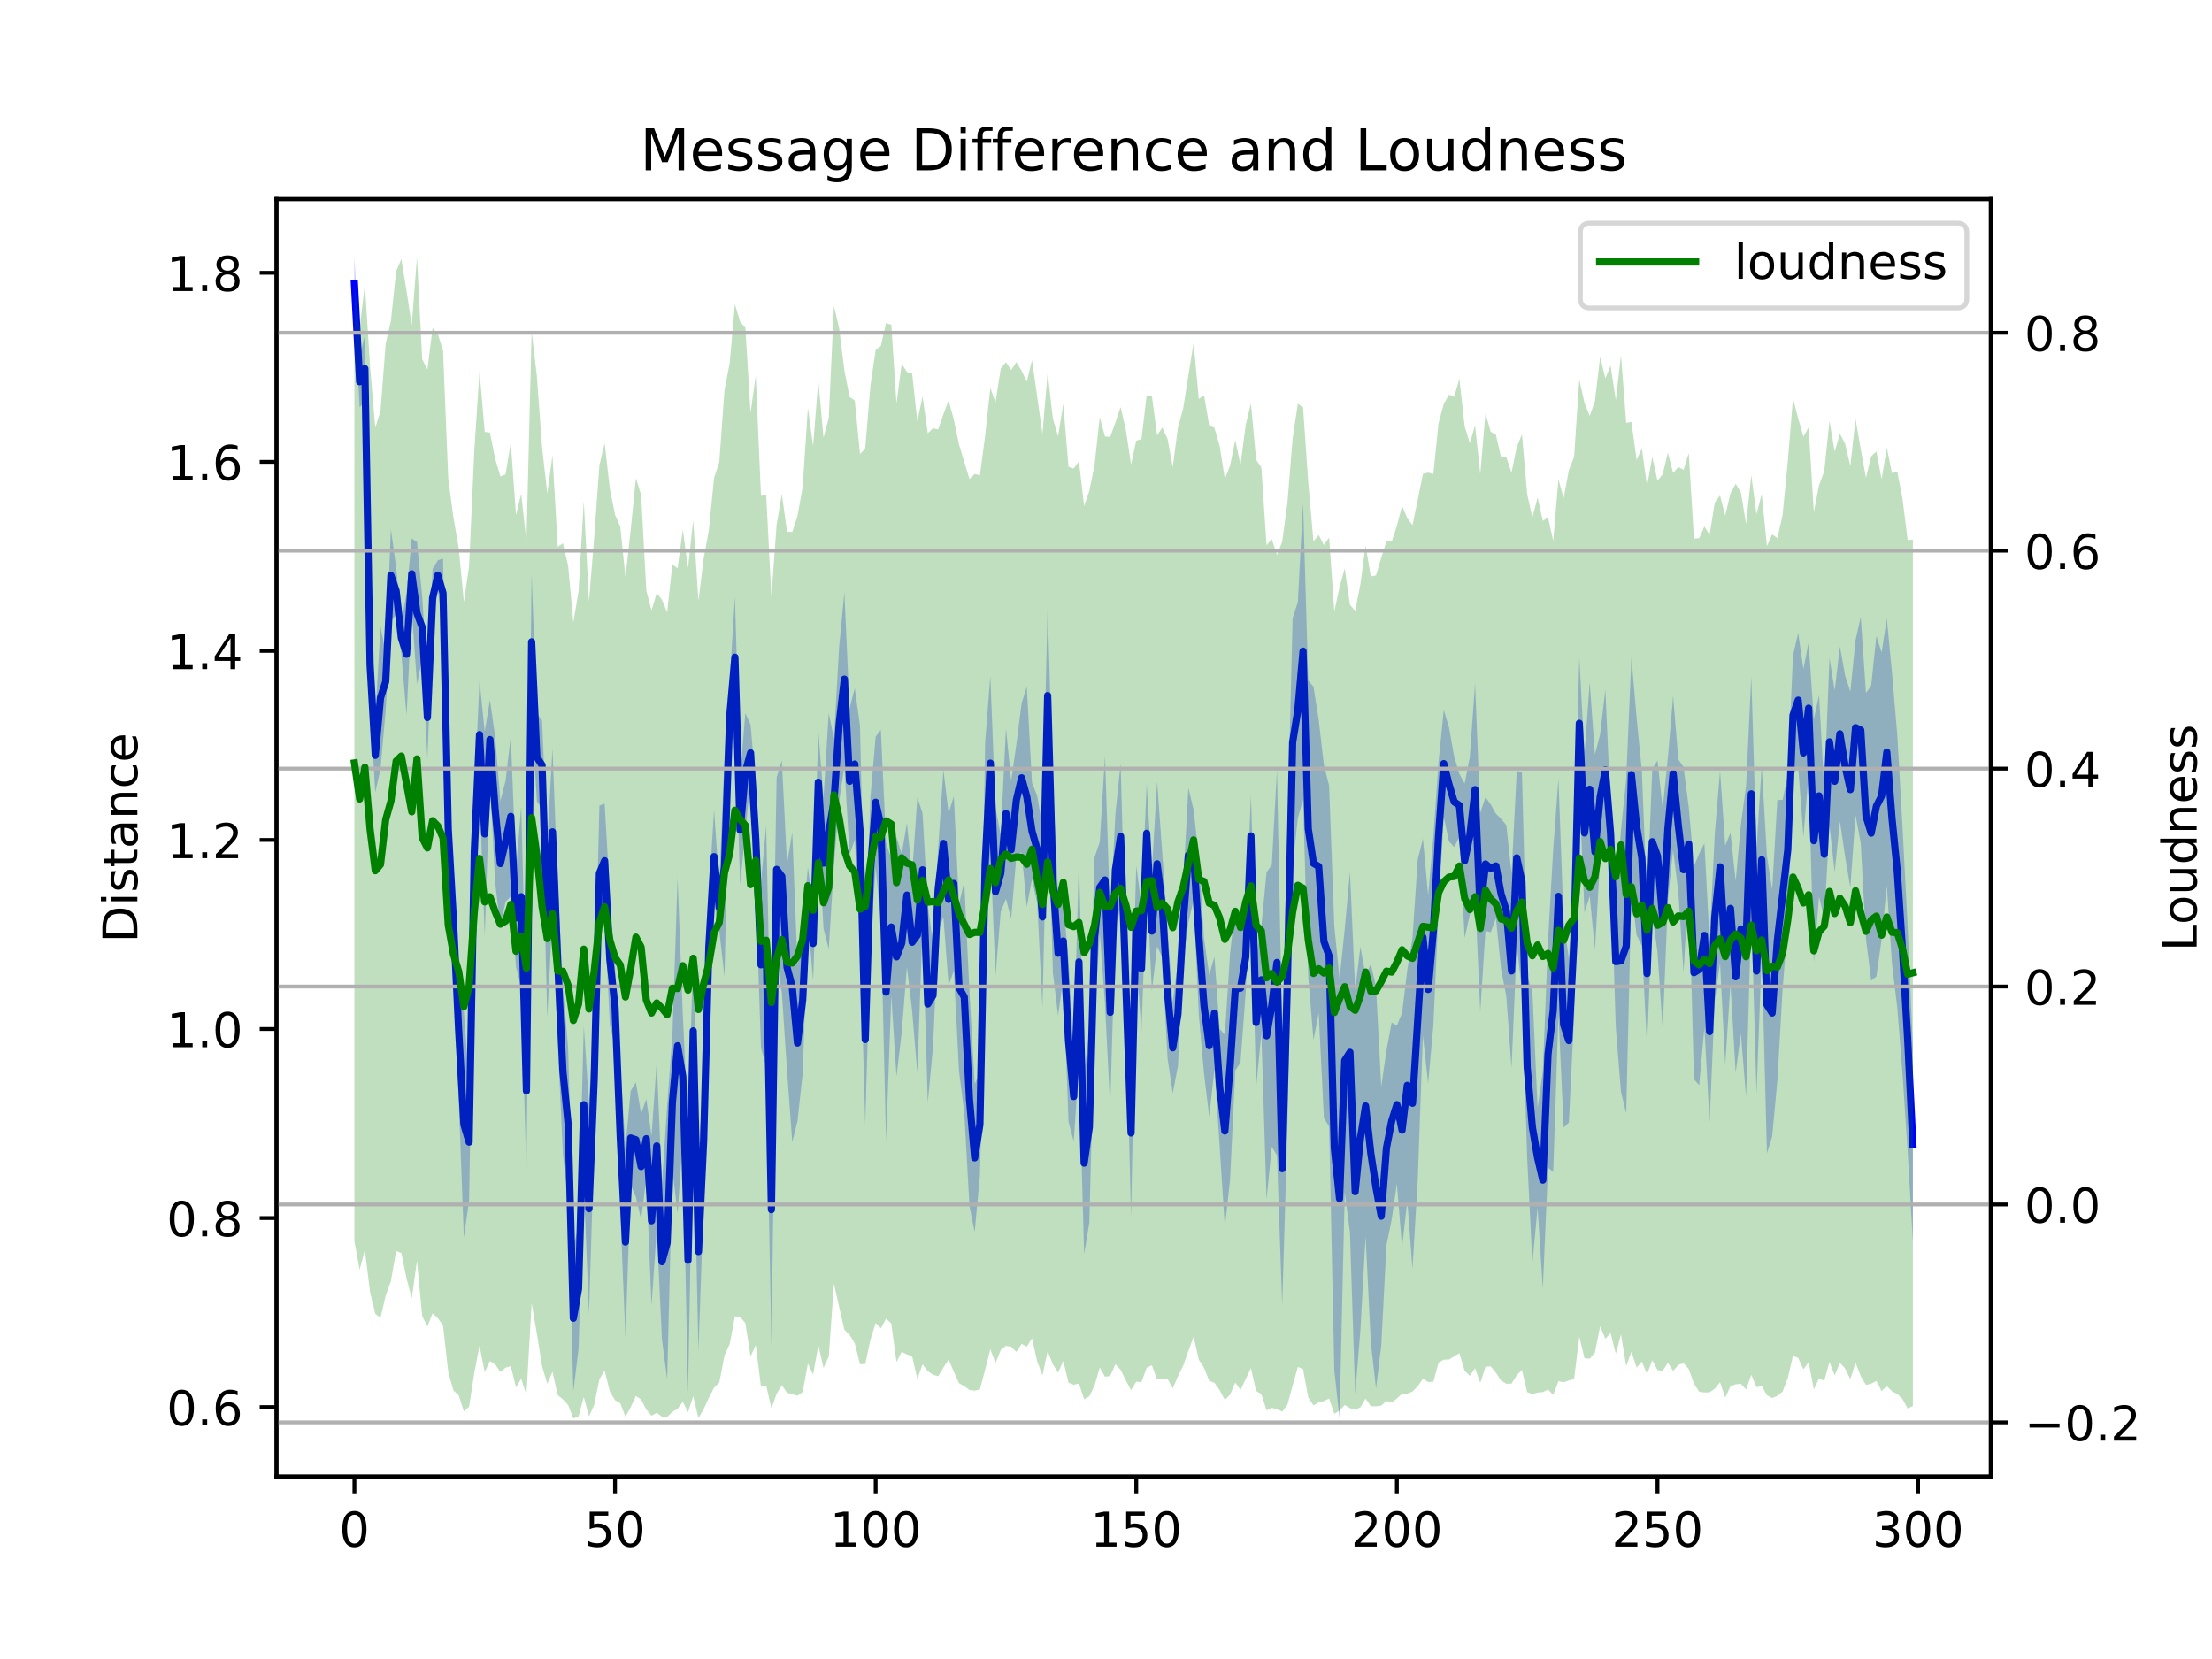 <?xml version="1.0" encoding="utf-8" standalone="no"?>
<!DOCTYPE svg PUBLIC "-//W3C//DTD SVG 1.1//EN"
  "http://www.w3.org/Graphics/SVG/1.1/DTD/svg11.dtd">
<!-- Created with matplotlib (https://matplotlib.org/) -->
<svg height="345.6pt" version="1.1" viewBox="0 0 460.8 345.6" width="460.8pt" xmlns="http://www.w3.org/2000/svg" xmlns:xlink="http://www.w3.org/1999/xlink">
 <defs>
  <style type="text/css">
*{stroke-linecap:butt;stroke-linejoin:round;}
  </style>
 </defs>
 <g id="figure_1">
  <g id="patch_1">
   <path d="M 0 345.6 
L 460.8 345.6 
L 460.8 0 
L 0 0 
z
" style="fill:#ffffff;"/>
  </g>
  <g id="axes_1">
   <g id="patch_2">
    <path d="M 57.6 307.584 
L 414.72 307.584 
L 414.72 41.472 
L 57.6 41.472 
z
" style="fill:#ffffff;"/>
   </g>
   <g id="PolyCollection_1">
    <path clip-path="url(#pba443bd5d8)" d="M 73.833 53.568 
L 73.833 64.56 
L 74.919 84.817 
L 76.004 83.705 
L 77.09 147.142 
L 78.176 165.059 
L 79.262 160.239 
L 80.348 147.909 
L 81.433 129.471 
L 82.519 127.993 
L 83.605 136.294 
L 84.691 149.007 
L 85.777 126.905 
L 86.862 142.565 
L 87.948 137.112 
L 89.034 158.049 
L 90.12 130.647 
L 91.206 122.947 
L 92.291 130.768 
L 93.377 174.276 
L 94.463 201.996 
L 95.549 228.996 
L 96.635 257.841 
L 97.72 250.047 
L 98.806 188.695 
L 99.892 164.398 
L 100.978 195 
L 102.064 162.323 
L 103.149 183.885 
L 104.235 192.937 
L 105.321 187.838 
L 106.407 186.764 
L 107.493 201.441 
L 108.578 205.59 
L 109.664 244.518 
L 110.75 147.775 
L 111.836 166.862 
L 112.922 168.648 
L 114.007 211.947 
L 115.093 190.607 
L 116.179 216.878 
L 117.265 240.489 
L 118.351 250.087 
L 119.436 289.835 
L 120.522 281.054 
L 121.608 246.593 
L 122.694 273.729 
L 123.78 238.11 
L 124.865 196.025 
L 125.951 191.207 
L 127.037 213.543 
L 128.123 218.116 
L 129.209 252.253 
L 130.294 278.636 
L 131.38 246.875 
L 132.466 249.376 
L 133.552 254.026 
L 134.638 245.477 
L 135.723 271.997 
L 136.809 256.228 
L 137.895 278.974 
L 138.981 287.338 
L 140.067 243.708 
L 141.152 252.752 
L 142.238 237.278 
L 143.324 290.519 
L 144.41 230.774 
L 145.496 281.439 
L 146.581 250.35 
L 147.667 208.215 
L 148.753 188.158 
L 149.839 193.891 
L 150.925 203.457 
L 152.01 156.76 
L 153.096 149.569 
L 154.182 184.275 
L 155.268 173.175 
L 156.354 162.68 
L 157.439 186.286 
L 158.525 218.295 
L 159.611 222.174 
L 160.697 280.322 
L 161.783 200.267 
L 162.868 206.736 
L 163.954 223.046 
L 165.04 237.92 
L 166.126 233.572 
L 167.212 223.708 
L 168.297 191.476 
L 169.383 204.309 
L 170.469 173.679 
L 171.555 193.48 
L 172.641 197.702 
L 173.726 180.193 
L 174.812 166.971 
L 175.898 159.527 
L 176.984 178.001 
L 178.07 174.945 
L 179.155 194.822 
L 180.241 234.223 
L 181.327 196.781 
L 182.413 180.772 
L 183.499 191.884 
L 184.584 237.787 
L 185.67 207.414 
L 186.756 224.251 
L 187.842 215.11 
L 188.928 201.446 
L 190.013 210.552 
L 191.099 223.533 
L 192.185 192.976 
L 193.271 229.681 
L 194.357 218.198 
L 195.442 193.923 
L 196.528 191.046 
L 197.614 205.298 
L 198.7 202.228 
L 199.786 223.21 
L 200.871 231.694 
L 201.957 251.293 
L 203.043 256.624 
L 204.129 244.944 
L 205.215 205.693 
L 206.3 177.112 
L 207.386 203.233 
L 208.472 189.959 
L 209.558 187.238 
L 210.644 191.397 
L 211.729 178.291 
L 212.815 177.533 
L 213.901 188.934 
L 214.987 183.189 
L 216.073 188.119 
L 217.158 209.809 
L 218.244 163.354 
L 219.33 202.605 
L 220.416 211.515 
L 221.502 203.897 
L 222.587 233.625 
L 223.673 237.776 
L 224.759 221.995 
L 225.845 261.205 
L 226.931 254.709 
L 228.016 211.713 
L 229.102 194.363 
L 230.188 209.217 
L 231.274 230.629 
L 232.36 192.845 
L 233.445 189.431 
L 234.531 209.868 
L 235.617 253.492 
L 236.703 199.341 
L 237.789 214.986 
L 238.875 183.872 
L 239.96 206.41 
L 241.046 197.127 
L 242.132 199.472 
L 243.218 220.425 
L 244.304 227.772 
L 245.389 222.078 
L 246.475 200.328 
L 247.561 192.146 
L 248.647 187.511 
L 249.733 211.367 
L 250.818 223.656 
L 251.904 232.622 
L 252.99 222.769 
L 254.076 238.689 
L 255.162 255.666 
L 256.247 245.76 
L 257.333 222.988 
L 258.419 221.382 
L 259.505 206.644 
L 260.591 182.605 
L 261.676 226.634 
L 262.762 215.234 
L 263.848 249.853 
L 264.934 238.881 
L 266.02 240.689 
L 267.105 271.892 
L 268.191 235.328 
L 269.277 180.542 
L 270.363 170.44 
L 271.449 166.567 
L 272.534 203.498 
L 273.62 216.636 
L 274.706 211.065 
L 275.792 232.826 
L 276.878 234.688 
L 277.963 285.476 
L 279.049 295.488 
L 280.135 248.315 
L 281.221 256.79 
L 282.307 290.403 
L 283.392 277.167 
L 284.478 257.607 
L 285.564 279.62 
L 286.65 289.247 
L 287.736 280.366 
L 288.821 259.444 
L 289.907 254.099 
L 290.993 246.568 
L 292.079 259.842 
L 293.165 250.107 
L 294.25 264.341 
L 295.336 245.83 
L 296.422 215.781 
L 297.508 225.714 
L 298.594 213.679 
L 299.679 189.507 
L 300.765 170.255 
L 301.851 175.292 
L 302.937 176.458 
L 304.023 174.354 
L 305.108 195.4 
L 306.194 190.521 
L 307.28 186.62 
L 308.366 210.778 
L 309.452 193.908 
L 310.537 194.201 
L 311.623 191.288 
L 312.709 201.909 
L 313.795 207.572 
L 314.881 222.527 
L 315.966 196.807 
L 317.052 206.467 
L 318.138 241.237 
L 319.224 263.107 
L 320.31 251.598 
L 321.395 268.47 
L 322.481 243.254 
L 323.567 244.122 
L 324.653 211.256 
L 325.739 234.889 
L 326.824 233.844 
L 327.91 211.855 
L 328.996 164.407 
L 330.082 190.087 
L 331.168 186.663 
L 332.253 197.775 
L 333.339 179.113 
L 334.425 177.063 
L 335.511 179.456 
L 336.597 214.028 
L 337.682 227.467 
L 338.768 231.879 
L 339.854 185.797 
L 340.94 194.837 
L 342.026 196.994 
L 343.111 218 
L 344.197 190.504 
L 345.283 198.273 
L 346.369 214.479 
L 347.455 187.499 
L 348.54 177.123 
L 349.626 185.811 
L 350.712 202.573 
L 351.798 183.479 
L 352.884 224.822 
L 353.969 226.05 
L 355.055 214.058 
L 356.141 233.862 
L 357.227 208.397 
L 358.313 200.577 
L 359.398 221.782 
L 360.484 204.977 
L 361.57 223.463 
L 362.656 215.298 
L 363.742 228.569 
L 364.827 189.855 
L 365.913 227.847 
L 366.999 198.6 
L 368.085 240.277 
L 369.171 236.757 
L 370.256 225.177 
L 371.342 206.214 
L 372.428 192.504 
L 373.514 161.428 
L 374.6 159.832 
L 375.685 174.29 
L 376.771 161.228 
L 377.857 200.424 
L 378.943 186.798 
L 380.029 191.373 
L 381.114 172.013 
L 382.2 181.659 
L 383.286 171.103 
L 384.372 178.419 
L 385.458 184.885 
L 386.543 169.806 
L 387.629 175.686 
L 388.715 195.576 
L 389.801 204.285 
L 390.887 203.427 
L 391.972 195.705 
L 393.058 184.488 
L 394.144 200.849 
L 395.23 209.876 
L 396.316 223.588 
L 397.401 239.916 
L 398.487 258.733 
L 398.487 218.231 
L 398.487 218.231 
L 397.401 193.107 
L 396.316 172.007 
L 395.23 152.995 
L 394.144 140.173 
L 393.058 128.858 
L 391.972 135.927 
L 390.887 132.448 
L 389.801 142.827 
L 388.715 144.367 
L 387.629 128.517 
L 386.543 133.35 
L 385.458 144.098 
L 384.372 140.722 
L 383.286 134.646 
L 382.2 143.851 
L 381.114 137.079 
L 380.029 164.548 
L 378.943 144.811 
L 377.857 149.823 
L 376.771 133.814 
L 375.685 139.393 
L 374.6 131.88 
L 373.514 136.535 
L 372.428 161.539 
L 371.342 166.62 
L 370.256 166.653 
L 369.171 185.293 
L 368.085 178.334 
L 366.999 159.597 
L 365.913 176.713 
L 364.827 140.892 
L 363.742 163.727 
L 362.656 171.755 
L 361.57 183.495 
L 360.484 173.494 
L 359.398 176.136 
L 358.313 160.59 
L 357.227 173.592 
L 356.141 195.925 
L 355.055 175.675 
L 353.969 177.839 
L 352.884 180.423 
L 351.798 168.163 
L 350.712 159.79 
L 349.626 158.207 
L 348.54 144.994 
L 347.455 157.747 
L 346.369 168.371 
L 345.283 158.432 
L 344.197 160.184 
L 343.111 187.619 
L 342.026 160.495 
L 340.94 149.617 
L 339.854 136.946 
L 338.768 162.317 
L 337.682 172.861 
L 336.597 186.626 
L 335.511 167.826 
L 334.425 143.664 
L 333.339 152.961 
L 332.253 157.178 
L 331.168 142.181 
L 330.082 156.948 
L 328.996 136.946 
L 327.91 179.066 
L 326.824 199.689 
L 325.739 192.033 
L 324.653 162.216 
L 323.567 176.836 
L 322.481 196.005 
L 321.395 223.207 
L 320.31 230.784 
L 319.224 206.562 
L 318.138 203.419 
L 317.052 160.875 
L 315.966 160.612 
L 314.881 181.992 
L 313.795 171.881 
L 312.709 170.552 
L 311.623 169.5 
L 310.537 167.578 
L 309.452 166.057 
L 308.366 169.348 
L 307.28 142.374 
L 306.194 157.656 
L 305.108 163.235 
L 304.023 161.219 
L 302.937 157.612 
L 301.851 151.502 
L 300.765 147.9 
L 299.679 158.684 
L 298.594 174.271 
L 297.508 186.53 
L 296.422 174.689 
L 295.336 179.074 
L 294.25 195.31 
L 293.165 202.075 
L 292.079 211.018 
L 290.993 213.655 
L 289.907 213.013 
L 288.821 218.873 
L 287.736 226.348 
L 286.65 205.569 
L 285.564 200.818 
L 284.478 203.185 
L 283.392 197.247 
L 282.307 206.101 
L 281.221 181.64 
L 280.135 193.495 
L 279.049 203.923 
L 277.963 192.92 
L 276.878 163.656 
L 275.792 159.324 
L 274.706 149.921 
L 273.62 143.04 
L 272.534 141.745 
L 271.449 104.716 
L 270.363 125.435 
L 269.277 128.783 
L 268.191 173.249 
L 267.105 215.028 
L 266.02 160.306 
L 264.934 180.193 
L 263.848 181.698 
L 262.762 192.987 
L 261.676 199.395 
L 260.591 165.686 
L 259.505 192.183 
L 258.419 190.336 
L 257.333 189.039 
L 256.247 198.561 
L 255.162 215.563 
L 254.076 214.3 
L 252.99 199.32 
L 251.904 203.048 
L 250.818 195.445 
L 249.733 178.525 
L 248.647 168.684 
L 247.561 164.127 
L 246.475 184.023 
L 245.389 200.397 
L 244.304 208.772 
L 243.218 193.305 
L 242.132 177.863 
L 241.046 162.777 
L 239.96 181.507 
L 238.875 163.316 
L 237.789 188.576 
L 236.703 180.353 
L 235.617 218.542 
L 234.531 198.815 
L 233.445 159.03 
L 232.36 169.548 
L 231.274 191.15 
L 230.188 157.428 
L 229.102 175.39 
L 228.016 178.605 
L 226.931 214.859 
L 225.845 223.384 
L 224.759 178.778 
L 223.673 219.085 
L 222.587 200.002 
L 221.502 188.158 
L 220.416 185.632 
L 219.33 163.649 
L 218.244 126.437 
L 217.158 172.201 
L 216.073 165.81 
L 214.987 163.079 
L 213.901 143.031 
L 212.815 146.541 
L 211.729 155.03 
L 210.644 162.649 
L 209.558 151.68 
L 208.472 173.923 
L 207.386 168.281 
L 206.3 140.835 
L 205.215 154.717 
L 204.129 223.558 
L 203.043 225.787 
L 201.957 206.716 
L 200.871 183.716 
L 199.786 188.321 
L 198.7 165.856 
L 197.614 169.424 
L 196.528 160.344 
L 195.442 176.55 
L 194.357 196.551 
L 193.271 188.607 
L 192.185 169.432 
L 191.099 166.073 
L 190.013 182.02 
L 188.928 171.481 
L 187.842 177.851 
L 186.756 174.407 
L 185.67 178.827 
L 184.584 175.55 
L 183.499 152.043 
L 182.413 153.479 
L 181.327 166.024 
L 180.241 198.892 
L 179.155 151.186 
L 178.07 143.376 
L 176.984 147.524 
L 175.898 123.425 
L 174.812 134.71 
L 173.726 153.837 
L 172.641 148.549 
L 171.555 166.144 
L 170.469 152.197 
L 169.383 188.771 
L 168.297 180.661 
L 167.212 192.925 
L 166.126 200.995 
L 165.04 173.363 
L 163.954 179.972 
L 162.868 158.412 
L 161.783 161.96 
L 160.697 223.658 
L 159.611 171.966 
L 158.525 183.681 
L 157.439 163.261 
L 156.354 150.969 
L 155.268 148.557 
L 154.182 161.576 
L 153.096 124.256 
L 152.01 141.856 
L 150.925 157.6 
L 149.839 184.269 
L 148.753 168.744 
L 147.667 186.124 
L 146.581 224.767 
L 145.496 240.007 
L 144.41 198.72 
L 143.324 234.534 
L 142.238 211.28 
L 141.152 182.949 
L 140.067 215.656 
L 138.981 230.396 
L 137.895 246.689 
L 136.809 221.204 
L 135.723 236.627 
L 134.638 228.948 
L 133.552 232.017 
L 132.466 225.488 
L 131.38 227.258 
L 130.294 238.832 
L 129.209 221.71 
L 128.123 201.413 
L 127.037 186.205 
L 125.951 167.416 
L 124.865 167.818 
L 123.78 211.412 
L 122.694 229.863 
L 121.608 213.671 
L 120.522 255.88 
L 119.436 259.406 
L 118.351 218.175 
L 117.265 205.943 
L 116.179 184.172 
L 115.093 155.963 
L 114.007 175.36 
L 112.922 150.139 
L 111.836 148.573 
L 110.75 119.635 
L 109.664 210.008 
L 108.578 168.025 
L 107.493 181.006 
L 106.407 153.369 
L 105.321 162.675 
L 104.235 166.849 
L 103.149 153.444 
L 102.064 145.816 
L 100.978 152.428 
L 99.892 141.675 
L 98.806 166.062 
L 97.72 225.792 
L 96.635 210.666 
L 95.549 200.423 
L 94.463 181.728 
L 93.377 171.11 
L 92.291 116.324 
L 91.206 116.722 
L 90.12 118.496 
L 89.034 140.882 
L 87.948 124.239 
L 86.862 112.891 
L 85.777 112.186 
L 84.691 123.556 
L 83.605 129.483 
L 82.519 118.193 
L 81.433 110.264 
L 80.348 136.111 
L 79.262 130.49 
L 78.176 149.659 
L 77.09 129.666 
L 76.004 69.875 
L 74.919 74.212 
L 73.833 53.568 
z
" style="fill:#0000ff;fill-opacity:0.25;"/>
   </g>
   <g id="matplotlib.axis_1">
    <g id="xtick_1">
     <g id="line2d_1">
      <defs>
       <path d="M 0 0 
L 0 3.5 
" id="mc0116c5ac5" style="stroke:#000000;stroke-width:0.8;"/>
      </defs>
      <g>
       <use style="stroke:#000000;stroke-width:0.8;" x="73.833" xlink:href="#mc0116c5ac5" y="307.584"/>
      </g>
     </g>
     <g id="text_1">
      <!-- 0 -->
      <defs>
       <path d="M 31.781 66.406 
Q 24.172 66.406 20.328 58.906 
Q 16.5 51.422 16.5 36.375 
Q 16.5 21.391 20.328 13.891 
Q 24.172 6.391 31.781 6.391 
Q 39.453 6.391 43.281 13.891 
Q 47.125 21.391 47.125 36.375 
Q 47.125 51.422 43.281 58.906 
Q 39.453 66.406 31.781 66.406 
z
M 31.781 74.219 
Q 44.047 74.219 50.516 64.516 
Q 56.984 54.828 56.984 36.375 
Q 56.984 17.969 50.516 8.266 
Q 44.047 -1.422 31.781 -1.422 
Q 19.531 -1.422 13.062 8.266 
Q 6.594 17.969 6.594 36.375 
Q 6.594 54.828 13.062 64.516 
Q 19.531 74.219 31.781 74.219 
z
" id="DejaVuSans-48"/>
      </defs>
      <g transform="translate(70.651 322.182)scale(0.1 -0.1)">
       <use xlink:href="#DejaVuSans-48"/>
      </g>
     </g>
    </g>
    <g id="xtick_2">
     <g id="line2d_2">
      <g>
       <use style="stroke:#000000;stroke-width:0.8;" x="128.123" xlink:href="#mc0116c5ac5" y="307.584"/>
      </g>
     </g>
     <g id="text_2">
      <!-- 50 -->
      <defs>
       <path d="M 10.797 72.906 
L 49.516 72.906 
L 49.516 64.594 
L 19.828 64.594 
L 19.828 46.734 
Q 21.969 47.469 24.109 47.828 
Q 26.266 48.188 28.422 48.188 
Q 40.625 48.188 47.75 41.5 
Q 54.891 34.812 54.891 23.391 
Q 54.891 11.625 47.562 5.094 
Q 40.234 -1.422 26.906 -1.422 
Q 22.312 -1.422 17.547 -0.641 
Q 12.797 0.141 7.719 1.703 
L 7.719 11.625 
Q 12.109 9.234 16.797 8.062 
Q 21.484 6.891 26.703 6.891 
Q 35.156 6.891 40.078 11.328 
Q 45.016 15.766 45.016 23.391 
Q 45.016 31 40.078 35.438 
Q 35.156 39.891 26.703 39.891 
Q 22.75 39.891 18.812 39.016 
Q 14.891 38.141 10.797 36.281 
z
" id="DejaVuSans-53"/>
      </defs>
      <g transform="translate(121.76 322.182)scale(0.1 -0.1)">
       <use xlink:href="#DejaVuSans-53"/>
       <use x="63.623" xlink:href="#DejaVuSans-48"/>
      </g>
     </g>
    </g>
    <g id="xtick_3">
     <g id="line2d_3">
      <g>
       <use style="stroke:#000000;stroke-width:0.8;" x="182.413" xlink:href="#mc0116c5ac5" y="307.584"/>
      </g>
     </g>
     <g id="text_3">
      <!-- 100 -->
      <defs>
       <path d="M 12.406 8.297 
L 28.516 8.297 
L 28.516 63.922 
L 10.984 60.406 
L 10.984 69.391 
L 28.422 72.906 
L 38.281 72.906 
L 38.281 8.297 
L 54.391 8.297 
L 54.391 0 
L 12.406 0 
z
" id="DejaVuSans-49"/>
      </defs>
      <g transform="translate(172.869 322.182)scale(0.1 -0.1)">
       <use xlink:href="#DejaVuSans-49"/>
       <use x="63.623" xlink:href="#DejaVuSans-48"/>
       <use x="127.246" xlink:href="#DejaVuSans-48"/>
      </g>
     </g>
    </g>
    <g id="xtick_4">
     <g id="line2d_4">
      <g>
       <use style="stroke:#000000;stroke-width:0.8;" x="236.703" xlink:href="#mc0116c5ac5" y="307.584"/>
      </g>
     </g>
     <g id="text_4">
      <!-- 150 -->
      <g transform="translate(227.159 322.182)scale(0.1 -0.1)">
       <use xlink:href="#DejaVuSans-49"/>
       <use x="63.623" xlink:href="#DejaVuSans-53"/>
       <use x="127.246" xlink:href="#DejaVuSans-48"/>
      </g>
     </g>
    </g>
    <g id="xtick_5">
     <g id="line2d_5">
      <g>
       <use style="stroke:#000000;stroke-width:0.8;" x="290.993" xlink:href="#mc0116c5ac5" y="307.584"/>
      </g>
     </g>
     <g id="text_5">
      <!-- 200 -->
      <defs>
       <path d="M 19.188 8.297 
L 53.609 8.297 
L 53.609 0 
L 7.328 0 
L 7.328 8.297 
Q 12.938 14.109 22.625 23.891 
Q 32.328 33.688 34.812 36.531 
Q 39.547 41.844 41.422 45.531 
Q 43.312 49.219 43.312 52.781 
Q 43.312 58.594 39.234 62.25 
Q 35.156 65.922 28.609 65.922 
Q 23.969 65.922 18.812 64.312 
Q 13.672 62.703 7.812 59.422 
L 7.812 69.391 
Q 13.766 71.781 18.938 73 
Q 24.125 74.219 28.422 74.219 
Q 39.75 74.219 46.484 68.547 
Q 53.219 62.891 53.219 53.422 
Q 53.219 48.922 51.531 44.891 
Q 49.859 40.875 45.406 35.406 
Q 44.188 33.984 37.641 27.219 
Q 31.109 20.453 19.188 8.297 
z
" id="DejaVuSans-50"/>
      </defs>
      <g transform="translate(281.449 322.182)scale(0.1 -0.1)">
       <use xlink:href="#DejaVuSans-50"/>
       <use x="63.623" xlink:href="#DejaVuSans-48"/>
       <use x="127.246" xlink:href="#DejaVuSans-48"/>
      </g>
     </g>
    </g>
    <g id="xtick_6">
     <g id="line2d_6">
      <g>
       <use style="stroke:#000000;stroke-width:0.8;" x="345.283" xlink:href="#mc0116c5ac5" y="307.584"/>
      </g>
     </g>
     <g id="text_6">
      <!-- 250 -->
      <g transform="translate(335.739 322.182)scale(0.1 -0.1)">
       <use xlink:href="#DejaVuSans-50"/>
       <use x="63.623" xlink:href="#DejaVuSans-53"/>
       <use x="127.246" xlink:href="#DejaVuSans-48"/>
      </g>
     </g>
    </g>
    <g id="xtick_7">
     <g id="line2d_7">
      <g>
       <use style="stroke:#000000;stroke-width:0.8;" x="399.573" xlink:href="#mc0116c5ac5" y="307.584"/>
      </g>
     </g>
     <g id="text_7">
      <!-- 300 -->
      <defs>
       <path d="M 40.578 39.312 
Q 47.656 37.797 51.625 33 
Q 55.609 28.219 55.609 21.188 
Q 55.609 10.406 48.188 4.484 
Q 40.766 -1.422 27.094 -1.422 
Q 22.516 -1.422 17.656 -0.516 
Q 12.797 0.391 7.625 2.203 
L 7.625 11.719 
Q 11.719 9.328 16.594 8.109 
Q 21.484 6.891 26.812 6.891 
Q 36.078 6.891 40.938 10.547 
Q 45.797 14.203 45.797 21.188 
Q 45.797 27.641 41.281 31.266 
Q 36.766 34.906 28.719 34.906 
L 20.219 34.906 
L 20.219 43.016 
L 29.109 43.016 
Q 36.375 43.016 40.234 45.922 
Q 44.094 48.828 44.094 54.297 
Q 44.094 59.906 40.109 62.906 
Q 36.141 65.922 28.719 65.922 
Q 24.656 65.922 20.016 65.031 
Q 15.375 64.156 9.812 62.312 
L 9.812 71.094 
Q 15.438 72.656 20.344 73.438 
Q 25.25 74.219 29.594 74.219 
Q 40.828 74.219 47.359 69.109 
Q 53.906 64.016 53.906 55.328 
Q 53.906 49.266 50.438 45.094 
Q 46.969 40.922 40.578 39.312 
z
" id="DejaVuSans-51"/>
      </defs>
      <g transform="translate(390.029 322.182)scale(0.1 -0.1)">
       <use xlink:href="#DejaVuSans-51"/>
       <use x="63.623" xlink:href="#DejaVuSans-48"/>
       <use x="127.246" xlink:href="#DejaVuSans-48"/>
      </g>
     </g>
    </g>
   </g>
   <g id="matplotlib.axis_2">
    <g id="ytick_1">
     <g id="line2d_8">
      <defs>
       <path d="M 0 0 
L -3.5 0 
" id="md5db94b987" style="stroke:#000000;stroke-width:0.8;"/>
      </defs>
      <g>
       <use style="stroke:#000000;stroke-width:0.8;" x="57.6" xlink:href="#md5db94b987" y="293.121"/>
      </g>
     </g>
     <g id="text_8">
      <!-- 0.6 -->
      <defs>
       <path d="M 10.688 12.406 
L 21 12.406 
L 21 0 
L 10.688 0 
z
" id="DejaVuSans-46"/>
       <path d="M 33.016 40.375 
Q 26.375 40.375 22.484 35.828 
Q 18.609 31.297 18.609 23.391 
Q 18.609 15.531 22.484 10.953 
Q 26.375 6.391 33.016 6.391 
Q 39.656 6.391 43.531 10.953 
Q 47.406 15.531 47.406 23.391 
Q 47.406 31.297 43.531 35.828 
Q 39.656 40.375 33.016 40.375 
z
M 52.594 71.297 
L 52.594 62.312 
Q 48.875 64.062 45.094 64.984 
Q 41.312 65.922 37.594 65.922 
Q 27.828 65.922 22.672 59.328 
Q 17.531 52.734 16.797 39.406 
Q 19.672 43.656 24.016 45.922 
Q 28.375 48.188 33.594 48.188 
Q 44.578 48.188 50.953 41.516 
Q 57.328 34.859 57.328 23.391 
Q 57.328 12.156 50.688 5.359 
Q 44.047 -1.422 33.016 -1.422 
Q 20.359 -1.422 13.672 8.266 
Q 6.984 17.969 6.984 36.375 
Q 6.984 53.656 15.188 63.938 
Q 23.391 74.219 37.203 74.219 
Q 40.922 74.219 44.703 73.484 
Q 48.484 72.75 52.594 71.297 
z
" id="DejaVuSans-54"/>
      </defs>
      <g transform="translate(34.697 296.921)scale(0.1 -0.1)">
       <use xlink:href="#DejaVuSans-48"/>
       <use x="63.623" xlink:href="#DejaVuSans-46"/>
       <use x="95.41" xlink:href="#DejaVuSans-54"/>
      </g>
     </g>
    </g>
    <g id="ytick_2">
     <g id="line2d_9">
      <g>
       <use style="stroke:#000000;stroke-width:0.8;" x="57.6" xlink:href="#md5db94b987" y="253.739"/>
      </g>
     </g>
     <g id="text_9">
      <!-- 0.8 -->
      <defs>
       <path d="M 31.781 34.625 
Q 24.75 34.625 20.719 30.859 
Q 16.703 27.094 16.703 20.516 
Q 16.703 13.922 20.719 10.156 
Q 24.75 6.391 31.781 6.391 
Q 38.812 6.391 42.859 10.172 
Q 46.922 13.969 46.922 20.516 
Q 46.922 27.094 42.891 30.859 
Q 38.875 34.625 31.781 34.625 
z
M 21.922 38.812 
Q 15.578 40.375 12.031 44.719 
Q 8.5 49.078 8.5 55.328 
Q 8.5 64.062 14.719 69.141 
Q 20.953 74.219 31.781 74.219 
Q 42.672 74.219 48.875 69.141 
Q 55.078 64.062 55.078 55.328 
Q 55.078 49.078 51.531 44.719 
Q 48 40.375 41.703 38.812 
Q 48.828 37.156 52.797 32.312 
Q 56.781 27.484 56.781 20.516 
Q 56.781 9.906 50.312 4.234 
Q 43.844 -1.422 31.781 -1.422 
Q 19.734 -1.422 13.25 4.234 
Q 6.781 9.906 6.781 20.516 
Q 6.781 27.484 10.781 32.312 
Q 14.797 37.156 21.922 38.812 
z
M 18.312 54.391 
Q 18.312 48.734 21.844 45.562 
Q 25.391 42.391 31.781 42.391 
Q 38.141 42.391 41.719 45.562 
Q 45.312 48.734 45.312 54.391 
Q 45.312 60.062 41.719 63.234 
Q 38.141 66.406 31.781 66.406 
Q 25.391 66.406 21.844 63.234 
Q 18.312 60.062 18.312 54.391 
z
" id="DejaVuSans-56"/>
      </defs>
      <g transform="translate(34.697 257.538)scale(0.1 -0.1)">
       <use xlink:href="#DejaVuSans-48"/>
       <use x="63.623" xlink:href="#DejaVuSans-46"/>
       <use x="95.41" xlink:href="#DejaVuSans-56"/>
      </g>
     </g>
    </g>
    <g id="ytick_3">
     <g id="line2d_10">
      <g>
       <use style="stroke:#000000;stroke-width:0.8;" x="57.6" xlink:href="#md5db94b987" y="214.356"/>
      </g>
     </g>
     <g id="text_10">
      <!-- 1.0 -->
      <g transform="translate(34.697 218.155)scale(0.1 -0.1)">
       <use xlink:href="#DejaVuSans-49"/>
       <use x="63.623" xlink:href="#DejaVuSans-46"/>
       <use x="95.41" xlink:href="#DejaVuSans-48"/>
      </g>
     </g>
    </g>
    <g id="ytick_4">
     <g id="line2d_11">
      <g>
       <use style="stroke:#000000;stroke-width:0.8;" x="57.6" xlink:href="#md5db94b987" y="174.973"/>
      </g>
     </g>
     <g id="text_11">
      <!-- 1.2 -->
      <g transform="translate(34.697 178.773)scale(0.1 -0.1)">
       <use xlink:href="#DejaVuSans-49"/>
       <use x="63.623" xlink:href="#DejaVuSans-46"/>
       <use x="95.41" xlink:href="#DejaVuSans-50"/>
      </g>
     </g>
    </g>
    <g id="ytick_5">
     <g id="line2d_12">
      <g>
       <use style="stroke:#000000;stroke-width:0.8;" x="57.6" xlink:href="#md5db94b987" y="135.591"/>
      </g>
     </g>
     <g id="text_12">
      <!-- 1.4 -->
      <defs>
       <path d="M 37.797 64.312 
L 12.891 25.391 
L 37.797 25.391 
z
M 35.203 72.906 
L 47.609 72.906 
L 47.609 25.391 
L 58.016 25.391 
L 58.016 17.188 
L 47.609 17.188 
L 47.609 0 
L 37.797 0 
L 37.797 17.188 
L 4.891 17.188 
L 4.891 26.703 
z
" id="DejaVuSans-52"/>
      </defs>
      <g transform="translate(34.697 139.39)scale(0.1 -0.1)">
       <use xlink:href="#DejaVuSans-49"/>
       <use x="63.623" xlink:href="#DejaVuSans-46"/>
       <use x="95.41" xlink:href="#DejaVuSans-52"/>
      </g>
     </g>
    </g>
    <g id="ytick_6">
     <g id="line2d_13">
      <g>
       <use style="stroke:#000000;stroke-width:0.8;" x="57.6" xlink:href="#md5db94b987" y="96.208"/>
      </g>
     </g>
     <g id="text_13">
      <!-- 1.6 -->
      <g transform="translate(34.697 100.007)scale(0.1 -0.1)">
       <use xlink:href="#DejaVuSans-49"/>
       <use x="63.623" xlink:href="#DejaVuSans-46"/>
       <use x="95.41" xlink:href="#DejaVuSans-54"/>
      </g>
     </g>
    </g>
    <g id="ytick_7">
     <g id="line2d_14">
      <g>
       <use style="stroke:#000000;stroke-width:0.8;" x="57.6" xlink:href="#md5db94b987" y="56.825"/>
      </g>
     </g>
     <g id="text_14">
      <!-- 1.8 -->
      <g transform="translate(34.697 60.624)scale(0.1 -0.1)">
       <use xlink:href="#DejaVuSans-49"/>
       <use x="63.623" xlink:href="#DejaVuSans-46"/>
       <use x="95.41" xlink:href="#DejaVuSans-56"/>
      </g>
     </g>
    </g>
    <g id="text_15">
     <!-- Distance -->
     <defs>
      <path d="M 19.672 64.797 
L 19.672 8.109 
L 31.594 8.109 
Q 46.688 8.109 53.688 14.938 
Q 60.688 21.781 60.688 36.531 
Q 60.688 51.172 53.688 57.984 
Q 46.688 64.797 31.594 64.797 
z
M 9.812 72.906 
L 30.078 72.906 
Q 51.266 72.906 61.172 64.094 
Q 71.094 55.281 71.094 36.531 
Q 71.094 17.672 61.125 8.828 
Q 51.172 0 30.078 0 
L 9.812 0 
z
" id="DejaVuSans-68"/>
      <path d="M 9.422 54.688 
L 18.406 54.688 
L 18.406 0 
L 9.422 0 
z
M 9.422 75.984 
L 18.406 75.984 
L 18.406 64.594 
L 9.422 64.594 
z
" id="DejaVuSans-105"/>
      <path d="M 44.281 53.078 
L 44.281 44.578 
Q 40.484 46.531 36.375 47.5 
Q 32.281 48.484 27.875 48.484 
Q 21.188 48.484 17.844 46.438 
Q 14.5 44.391 14.5 40.281 
Q 14.5 37.156 16.891 35.375 
Q 19.281 33.594 26.516 31.984 
L 29.594 31.297 
Q 39.156 29.25 43.188 25.516 
Q 47.219 21.781 47.219 15.094 
Q 47.219 7.469 41.188 3.016 
Q 35.156 -1.422 24.609 -1.422 
Q 20.219 -1.422 15.453 -0.562 
Q 10.688 0.297 5.422 2 
L 5.422 11.281 
Q 10.406 8.688 15.234 7.391 
Q 20.062 6.109 24.812 6.109 
Q 31.156 6.109 34.562 8.281 
Q 37.984 10.453 37.984 14.406 
Q 37.984 18.062 35.516 20.016 
Q 33.062 21.969 24.703 23.781 
L 21.578 24.516 
Q 13.234 26.266 9.516 29.906 
Q 5.812 33.547 5.812 39.891 
Q 5.812 47.609 11.281 51.797 
Q 16.75 56 26.812 56 
Q 31.781 56 36.172 55.266 
Q 40.578 54.547 44.281 53.078 
z
" id="DejaVuSans-115"/>
      <path d="M 18.312 70.219 
L 18.312 54.688 
L 36.812 54.688 
L 36.812 47.703 
L 18.312 47.703 
L 18.312 18.016 
Q 18.312 11.328 20.141 9.422 
Q 21.969 7.516 27.594 7.516 
L 36.812 7.516 
L 36.812 0 
L 27.594 0 
Q 17.188 0 13.234 3.875 
Q 9.281 7.766 9.281 18.016 
L 9.281 47.703 
L 2.688 47.703 
L 2.688 54.688 
L 9.281 54.688 
L 9.281 70.219 
z
" id="DejaVuSans-116"/>
      <path d="M 34.281 27.484 
Q 23.391 27.484 19.188 25 
Q 14.984 22.516 14.984 16.5 
Q 14.984 11.719 18.141 8.906 
Q 21.297 6.109 26.703 6.109 
Q 34.188 6.109 38.703 11.406 
Q 43.219 16.703 43.219 25.484 
L 43.219 27.484 
z
M 52.203 31.203 
L 52.203 0 
L 43.219 0 
L 43.219 8.297 
Q 40.141 3.328 35.547 0.953 
Q 30.953 -1.422 24.312 -1.422 
Q 15.922 -1.422 10.953 3.297 
Q 6 8.016 6 15.922 
Q 6 25.141 12.172 29.828 
Q 18.359 34.516 30.609 34.516 
L 43.219 34.516 
L 43.219 35.406 
Q 43.219 41.609 39.141 45 
Q 35.062 48.391 27.688 48.391 
Q 23 48.391 18.547 47.266 
Q 14.109 46.141 10.016 43.891 
L 10.016 52.203 
Q 14.938 54.109 19.578 55.047 
Q 24.219 56 28.609 56 
Q 40.484 56 46.344 49.844 
Q 52.203 43.703 52.203 31.203 
z
" id="DejaVuSans-97"/>
      <path d="M 54.891 33.016 
L 54.891 0 
L 45.906 0 
L 45.906 32.719 
Q 45.906 40.484 42.875 44.328 
Q 39.844 48.188 33.797 48.188 
Q 26.516 48.188 22.312 43.547 
Q 18.109 38.922 18.109 30.906 
L 18.109 0 
L 9.078 0 
L 9.078 54.688 
L 18.109 54.688 
L 18.109 46.188 
Q 21.344 51.125 25.703 53.562 
Q 30.078 56 35.797 56 
Q 45.219 56 50.047 50.172 
Q 54.891 44.344 54.891 33.016 
z
" id="DejaVuSans-110"/>
      <path d="M 48.781 52.594 
L 48.781 44.188 
Q 44.969 46.297 41.141 47.344 
Q 37.312 48.391 33.406 48.391 
Q 24.656 48.391 19.812 42.844 
Q 14.984 37.312 14.984 27.297 
Q 14.984 17.281 19.812 11.734 
Q 24.656 6.203 33.406 6.203 
Q 37.312 6.203 41.141 7.25 
Q 44.969 8.297 48.781 10.406 
L 48.781 2.094 
Q 45.016 0.344 40.984 -0.531 
Q 36.969 -1.422 32.422 -1.422 
Q 20.062 -1.422 12.781 6.344 
Q 5.516 14.109 5.516 27.297 
Q 5.516 40.672 12.859 48.328 
Q 20.219 56 33.016 56 
Q 37.156 56 41.109 55.141 
Q 45.062 54.297 48.781 52.594 
z
" id="DejaVuSans-99"/>
      <path d="M 56.203 29.594 
L 56.203 25.203 
L 14.891 25.203 
Q 15.484 15.922 20.484 11.062 
Q 25.484 6.203 34.422 6.203 
Q 39.594 6.203 44.453 7.469 
Q 49.312 8.734 54.109 11.281 
L 54.109 2.781 
Q 49.266 0.734 44.188 -0.344 
Q 39.109 -1.422 33.891 -1.422 
Q 20.797 -1.422 13.156 6.188 
Q 5.516 13.812 5.516 26.812 
Q 5.516 40.234 12.766 48.109 
Q 20.016 56 32.328 56 
Q 43.359 56 49.781 48.891 
Q 56.203 41.797 56.203 29.594 
z
M 47.219 32.234 
Q 47.125 39.594 43.094 43.984 
Q 39.062 48.391 32.422 48.391 
Q 24.906 48.391 20.391 44.141 
Q 15.875 39.891 15.188 32.172 
z
" id="DejaVuSans-101"/>
     </defs>
     <g transform="translate(28.617 196.391)rotate(-90)scale(0.1 -0.1)">
      <use xlink:href="#DejaVuSans-68"/>
      <use x="77.002" xlink:href="#DejaVuSans-105"/>
      <use x="104.785" xlink:href="#DejaVuSans-115"/>
      <use x="156.885" xlink:href="#DejaVuSans-116"/>
      <use x="196.094" xlink:href="#DejaVuSans-97"/>
      <use x="257.373" xlink:href="#DejaVuSans-110"/>
      <use x="320.752" xlink:href="#DejaVuSans-99"/>
      <use x="375.732" xlink:href="#DejaVuSans-101"/>
     </g>
    </g>
   </g>
   <g id="line2d_15">
    <path clip-path="url(#pba443bd5d8)" d="M 73.833 59.064 
L 74.919 79.514 
L 76.004 76.79 
L 77.09 138.404 
L 78.176 157.359 
L 79.262 145.365 
L 80.348 142.01 
L 81.433 119.868 
L 82.519 123.093 
L 83.605 132.889 
L 84.691 136.281 
L 85.777 119.546 
L 86.862 127.728 
L 87.948 130.675 
L 89.034 149.466 
L 90.12 124.571 
L 91.206 119.835 
L 92.291 123.546 
L 93.377 172.693 
L 94.463 191.862 
L 95.549 214.71 
L 96.635 234.253 
L 97.72 237.919 
L 98.806 177.378 
L 99.892 153.036 
L 100.978 173.714 
L 102.064 154.069 
L 103.149 168.664 
L 104.235 179.893 
L 105.321 175.257 
L 106.407 170.066 
L 107.493 191.224 
L 108.578 186.807 
L 109.664 227.263 
L 110.75 133.705 
L 111.836 157.717 
L 112.922 159.393 
L 114.007 193.654 
L 115.093 173.285 
L 116.179 200.525 
L 117.265 223.216 
L 118.351 234.131 
L 119.436 274.62 
L 120.522 268.467 
L 121.608 230.132 
L 122.694 251.796 
L 123.78 224.761 
L 124.865 181.922 
L 125.951 179.311 
L 127.037 199.874 
L 128.123 209.764 
L 129.209 236.981 
L 130.294 258.734 
L 131.38 237.066 
L 132.466 237.432 
L 133.552 243.021 
L 134.638 237.212 
L 135.723 254.312 
L 136.809 238.716 
L 137.895 262.832 
L 138.981 258.867 
L 140.067 229.682 
L 141.152 217.851 
L 142.238 224.279 
L 143.324 262.526 
L 144.41 214.747 
L 145.496 260.723 
L 146.581 237.558 
L 147.667 197.17 
L 148.753 178.451 
L 149.839 189.08 
L 150.925 180.529 
L 152.01 149.308 
L 153.096 136.912 
L 154.182 172.926 
L 155.268 160.866 
L 156.354 156.825 
L 157.439 174.774 
L 158.525 200.988 
L 159.611 197.07 
L 160.697 251.99 
L 161.783 181.114 
L 162.868 182.574 
L 163.954 201.509 
L 165.04 205.642 
L 166.126 217.284 
L 167.212 208.317 
L 168.297 186.068 
L 169.383 196.54 
L 170.469 162.938 
L 171.555 179.812 
L 173.726 167.015 
L 174.812 150.84 
L 175.898 141.476 
L 176.984 162.763 
L 178.07 159.161 
L 179.155 173.004 
L 180.241 216.558 
L 181.327 181.402 
L 182.413 167.125 
L 183.499 171.964 
L 184.584 206.668 
L 185.67 193.12 
L 186.756 199.329 
L 187.842 196.481 
L 188.928 186.463 
L 190.013 196.286 
L 191.099 194.803 
L 192.185 181.204 
L 193.271 209.144 
L 194.357 207.374 
L 195.442 185.236 
L 196.528 175.695 
L 197.614 187.361 
L 198.7 184.042 
L 199.786 205.766 
L 200.871 207.705 
L 201.957 229.005 
L 203.043 241.206 
L 204.129 234.251 
L 205.215 180.205 
L 206.3 158.973 
L 207.386 185.757 
L 208.472 181.941 
L 209.558 169.459 
L 210.644 177.023 
L 211.729 166.661 
L 212.815 162.037 
L 213.901 165.982 
L 214.987 173.134 
L 216.073 176.965 
L 217.158 191.005 
L 218.244 144.896 
L 219.33 183.127 
L 220.416 198.574 
L 221.502 196.028 
L 222.587 216.813 
L 223.673 228.43 
L 224.759 200.386 
L 225.845 242.295 
L 226.931 234.784 
L 228.016 195.159 
L 229.102 184.876 
L 230.188 183.323 
L 231.274 210.89 
L 232.36 181.196 
L 233.445 174.23 
L 235.617 236.017 
L 236.703 189.847 
L 237.789 201.781 
L 238.875 173.594 
L 239.96 193.959 
L 241.046 179.952 
L 242.132 188.668 
L 243.218 206.865 
L 244.304 218.272 
L 245.389 211.238 
L 246.475 192.176 
L 247.561 178.136 
L 248.647 178.097 
L 249.733 194.946 
L 250.818 209.55 
L 251.904 217.835 
L 252.99 211.045 
L 254.076 226.494 
L 255.162 235.614 
L 256.247 222.16 
L 257.333 206.013 
L 258.419 205.859 
L 259.505 199.414 
L 260.591 174.146 
L 261.676 213.014 
L 262.762 204.111 
L 263.848 215.775 
L 264.934 209.537 
L 266.02 200.497 
L 267.105 243.46 
L 268.191 204.288 
L 269.277 154.662 
L 270.363 147.937 
L 271.449 135.641 
L 272.534 172.621 
L 273.62 179.838 
L 274.706 180.493 
L 275.792 196.075 
L 276.878 199.172 
L 277.963 239.198 
L 279.049 249.705 
L 280.135 220.905 
L 281.221 219.215 
L 282.307 248.252 
L 283.392 237.207 
L 284.478 230.396 
L 285.564 240.219 
L 286.65 247.408 
L 287.736 253.357 
L 288.821 239.158 
L 289.907 233.556 
L 290.993 230.111 
L 292.079 235.43 
L 293.165 226.091 
L 294.25 229.826 
L 296.422 195.235 
L 297.508 206.122 
L 298.594 193.975 
L 299.679 174.096 
L 300.765 159.077 
L 301.851 163.397 
L 302.937 167.035 
L 304.023 167.787 
L 305.108 179.317 
L 306.194 174.088 
L 307.28 164.497 
L 308.366 190.063 
L 309.452 179.983 
L 310.537 180.89 
L 311.623 180.394 
L 312.709 186.231 
L 313.795 189.726 
L 314.881 202.259 
L 315.966 178.709 
L 317.052 183.671 
L 318.138 222.328 
L 319.224 234.834 
L 320.31 241.191 
L 321.395 245.839 
L 322.481 219.629 
L 323.567 210.479 
L 324.653 186.736 
L 325.739 213.461 
L 326.824 216.766 
L 327.91 195.461 
L 328.996 150.677 
L 330.082 173.517 
L 331.168 164.422 
L 332.253 177.477 
L 333.339 166.037 
L 334.425 160.363 
L 335.511 173.641 
L 336.597 200.327 
L 337.682 200.164 
L 338.768 197.098 
L 339.854 161.371 
L 340.94 172.227 
L 342.026 178.745 
L 343.111 202.81 
L 344.197 175.344 
L 345.283 178.352 
L 346.369 191.425 
L 347.455 172.623 
L 348.54 161.058 
L 349.626 172.009 
L 350.712 181.182 
L 351.798 175.821 
L 352.884 202.623 
L 353.969 201.944 
L 355.055 194.866 
L 356.141 214.894 
L 357.227 190.994 
L 358.313 180.584 
L 359.398 198.959 
L 360.484 189.236 
L 361.57 203.479 
L 362.656 193.526 
L 363.742 196.148 
L 364.827 165.374 
L 365.913 202.28 
L 366.999 179.098 
L 368.085 209.305 
L 369.171 211.025 
L 370.256 195.915 
L 372.428 177.022 
L 373.514 148.981 
L 374.6 145.856 
L 375.685 156.842 
L 376.771 147.521 
L 377.857 175.124 
L 378.943 165.805 
L 380.029 177.96 
L 381.114 154.546 
L 382.2 162.755 
L 383.286 152.875 
L 384.372 159.57 
L 385.458 164.491 
L 386.543 151.578 
L 387.629 152.102 
L 388.715 169.972 
L 389.801 173.556 
L 390.887 167.938 
L 391.972 165.816 
L 393.058 156.673 
L 394.144 170.511 
L 395.23 181.436 
L 396.316 197.798 
L 397.401 216.511 
L 398.487 238.482 
L 398.487 238.482 
" style="fill:none;stroke:#0000ff;stroke-linecap:square;stroke-width:1.5;"/>
   </g>
   <g id="patch_3">
    <path d="M 57.6 307.584 
L 57.6 41.472 
" style="fill:none;stroke:#000000;stroke-linecap:square;stroke-linejoin:miter;stroke-width:0.8;"/>
   </g>
   <g id="patch_4">
    <path d="M 414.72 307.584 
L 414.72 41.472 
" style="fill:none;stroke:#000000;stroke-linecap:square;stroke-linejoin:miter;stroke-width:0.8;"/>
   </g>
   <g id="patch_5">
    <path d="M 57.6 307.584 
L 414.72 307.584 
" style="fill:none;stroke:#000000;stroke-linecap:square;stroke-linejoin:miter;stroke-width:0.8;"/>
   </g>
   <g id="patch_6">
    <path d="M 57.6 41.472 
L 414.72 41.472 
" style="fill:none;stroke:#000000;stroke-linecap:square;stroke-linejoin:miter;stroke-width:0.8;"/>
   </g>
  </g>
  <g id="axes_2">
   <g id="PolyCollection_2">
    <path clip-path="url(#pba443bd5d8)" d="M 73.833 59.272 
L 73.833 258.589 
L 74.919 264.513 
L 76.004 260.372 
L 77.09 269.17 
L 78.176 273.677 
L 79.262 274.54 
L 80.348 269.88 
L 81.433 266.897 
L 82.519 260.599 
L 83.605 261.036 
L 84.691 266.326 
L 85.777 270.467 
L 86.862 262.624 
L 87.948 274.165 
L 89.034 276.287 
L 90.12 273.578 
L 91.206 274.578 
L 92.291 276.131 
L 93.377 285.779 
L 94.463 289.679 
L 95.549 290.641 
L 96.635 294.012 
L 97.72 293.036 
L 98.806 285.975 
L 99.892 280.314 
L 100.978 285.819 
L 102.064 283.531 
L 103.149 284.224 
L 104.235 285.795 
L 105.321 284.918 
L 106.407 284.582 
L 107.493 289.029 
L 108.578 287.202 
L 109.664 290.584 
L 110.75 271.509 
L 111.836 277.805 
L 112.922 284.606 
L 114.007 288.258 
L 115.093 285.76 
L 116.179 290.621 
L 117.265 291.508 
L 118.351 292.7 
L 119.436 295.488 
L 120.522 295.063 
L 121.608 291.016 
L 122.694 295.052 
L 123.78 292.652 
L 124.865 287.319 
L 125.951 285.502 
L 127.037 289.861 
L 128.123 291.692 
L 129.209 292.315 
L 130.294 295.129 
L 131.38 293.164 
L 132.466 290.8 
L 133.552 291.535 
L 134.638 293.639 
L 135.723 294.918 
L 136.809 294.314 
L 137.895 295.128 
L 138.981 295.184 
L 140.067 294.117 
L 141.152 293.478 
L 142.238 292.011 
L 143.324 294.2 
L 144.41 290.838 
L 145.496 295.421 
L 146.581 293.52 
L 147.667 291.197 
L 148.753 289.063 
L 149.839 288.012 
L 150.925 282.369 
L 152.01 279.972 
L 153.096 274.225 
L 154.182 274.336 
L 155.268 275.609 
L 156.354 282.565 
L 157.439 280.205 
L 158.525 288.85 
L 159.611 288.604 
L 160.697 293.39 
L 161.783 290.357 
L 162.868 288.548 
L 163.954 290.138 
L 165.04 290.416 
L 166.126 290.765 
L 167.212 289.968 
L 168.297 284.041 
L 169.383 286.364 
L 170.469 280.213 
L 171.555 284.938 
L 172.641 282.601 
L 173.726 267.415 
L 174.812 272.283 
L 175.898 276.999 
L 176.984 278.074 
L 178.07 279.848 
L 179.155 284.201 
L 180.241 284.145 
L 181.327 279.106 
L 182.413 275.608 
L 183.499 276.715 
L 184.584 274.705 
L 185.67 275.694 
L 186.756 283.73 
L 187.842 281.601 
L 188.928 282.157 
L 190.013 282.526 
L 191.099 287.245 
L 192.185 284.203 
L 193.271 285.631 
L 194.357 286.381 
L 195.442 286.691 
L 196.528 284.888 
L 197.614 283.204 
L 198.7 285.751 
L 199.786 288.167 
L 200.871 288.746 
L 201.957 289.558 
L 203.043 289.693 
L 204.129 289.456 
L 205.215 285.376 
L 206.3 281.065 
L 207.386 283.942 
L 208.472 281.237 
L 209.558 280.362 
L 210.644 280.549 
L 211.729 281.618 
L 212.815 279.963 
L 213.901 280.539 
L 214.987 278.803 
L 216.073 283.608 
L 217.158 286.502 
L 218.244 281.468 
L 219.33 284.184 
L 220.416 285.952 
L 221.502 283.512 
L 222.587 288.027 
L 223.673 288.468 
L 224.759 288.211 
L 225.845 291.487 
L 226.931 290.852 
L 228.016 288.598 
L 229.102 284.892 
L 230.188 286.791 
L 231.274 286.648 
L 232.36 284.191 
L 233.445 285.348 
L 234.531 287.565 
L 235.617 289.583 
L 236.703 287.818 
L 237.789 287.915 
L 238.875 284.92 
L 239.96 284.404 
L 241.046 287.39 
L 242.132 287.144 
L 243.218 287.231 
L 244.304 289.222 
L 245.389 286.688 
L 246.475 284.512 
L 247.561 281.447 
L 248.647 278.449 
L 249.733 283.242 
L 250.818 284.937 
L 251.904 287.661 
L 252.99 288.055 
L 254.076 289.575 
L 255.162 291.628 
L 256.247 290.507 
L 257.333 288.003 
L 258.419 289.564 
L 259.505 287.265 
L 260.591 285.004 
L 261.676 289.759 
L 262.762 290.423 
L 263.848 293.793 
L 264.934 293.277 
L 266.02 293.557 
L 267.105 294.064 
L 268.191 292.652 
L 269.277 288.636 
L 270.363 284.757 
L 271.449 285.203 
L 272.534 291.099 
L 273.62 292.766 
L 274.706 292.147 
L 275.792 291.864 
L 276.878 291.339 
L 277.963 294.527 
L 279.049 293.851 
L 280.135 292.686 
L 281.221 293.345 
L 282.307 293.691 
L 283.392 293.162 
L 284.478 291.357 
L 285.564 292.937 
L 286.65 292.963 
L 287.736 292.805 
L 288.821 291.853 
L 289.907 292.166 
L 290.993 291.352 
L 292.079 290.315 
L 293.165 290.333 
L 294.25 289.877 
L 295.336 288.774 
L 296.422 287.221 
L 297.508 287.893 
L 298.594 287.834 
L 299.679 283.865 
L 300.765 283.24 
L 301.851 283.217 
L 302.937 282.542 
L 304.023 281.903 
L 305.108 285.53 
L 306.194 286.61 
L 307.28 285.023 
L 308.366 288.086 
L 309.452 284.734 
L 310.537 284.635 
L 311.623 285.968 
L 312.709 287.59 
L 313.795 288.262 
L 314.881 288.233 
L 315.966 286.493 
L 317.052 285.36 
L 318.138 290.005 
L 319.224 290.422 
L 320.31 290.083 
L 321.395 290.009 
L 322.481 289.458 
L 323.567 290.596 
L 324.653 287.718 
L 325.739 287.964 
L 326.824 287.554 
L 327.91 287.281 
L 328.996 278.457 
L 330.082 282.936 
L 331.168 283.041 
L 332.253 281.734 
L 333.339 276.283 
L 334.425 278.907 
L 335.511 277.671 
L 336.597 282.013 
L 337.682 277.974 
L 338.768 284.583 
L 339.854 281.592 
L 340.94 284.899 
L 342.026 283.641 
L 343.111 286.269 
L 344.197 283.356 
L 345.283 285.393 
L 346.369 285.558 
L 347.455 283.887 
L 348.54 285.584 
L 349.626 284.333 
L 350.712 283.979 
L 351.798 285.19 
L 352.884 288.255 
L 353.969 289.926 
L 355.055 290.077 
L 356.141 290.051 
L 357.227 289.281 
L 358.313 287.943 
L 359.398 291.15 
L 360.484 288.782 
L 361.57 288.369 
L 362.656 288.277 
L 363.742 289.457 
L 364.827 286.393 
L 365.913 288.989 
L 366.999 288.671 
L 368.085 290.645 
L 369.171 291.243 
L 370.256 290.784 
L 371.342 289.889 
L 372.428 287.079 
L 373.514 282.441 
L 374.6 282.883 
L 375.685 285.261 
L 376.771 283.775 
L 377.857 289.451 
L 378.943 287.11 
L 380.029 287.641 
L 381.114 283.727 
L 382.2 286.516 
L 383.286 283.9 
L 384.372 285.074 
L 385.458 287.314 
L 386.543 283.879 
L 387.629 286.675 
L 388.715 288.5 
L 389.801 288.247 
L 390.887 287.652 
L 391.972 289.79 
L 393.058 288.749 
L 394.144 289.828 
L 395.23 290.375 
L 396.316 291.423 
L 397.401 293.411 
L 398.487 292.894 
L 398.487 112.403 
L 398.487 112.403 
L 397.401 112.511 
L 396.316 103.858 
L 395.23 98.184 
L 394.144 98.582 
L 393.058 93.306 
L 391.972 99.833 
L 390.887 94.046 
L 389.801 95.053 
L 388.715 99.535 
L 387.629 93.612 
L 386.543 87.239 
L 385.458 97.072 
L 384.372 92.458 
L 383.286 90.35 
L 382.2 94.096 
L 381.114 87.693 
L 380.029 98.161 
L 378.943 101.069 
L 377.857 106.69 
L 376.771 89.031 
L 375.685 90.949 
L 374.6 87.184 
L 373.514 82.974 
L 372.428 96.195 
L 371.342 107.318 
L 370.256 112.093 
L 369.171 111.318 
L 368.085 113.76 
L 366.999 102.938 
L 365.913 107.099 
L 364.827 99.02 
L 363.742 109.154 
L 362.656 102.541 
L 361.57 100.797 
L 360.484 102.78 
L 359.398 107.403 
L 358.313 103.224 
L 357.227 104.676 
L 356.141 111.394 
L 355.055 109.676 
L 353.969 112.102 
L 352.884 112.205 
L 351.798 94.405 
L 350.712 97.89 
L 349.626 97.267 
L 348.54 98.546 
L 347.455 94.279 
L 346.369 98.793 
L 345.283 100.121 
L 344.197 95.165 
L 343.111 101.292 
L 342.026 93.415 
L 340.94 95.842 
L 339.854 87.881 
L 338.768 88.097 
L 337.682 74.03 
L 336.597 83.348 
L 335.511 76.173 
L 334.425 78.807 
L 333.339 74.342 
L 332.253 83.562 
L 331.168 86.653 
L 330.082 83.987 
L 328.996 79.072 
L 327.91 95.202 
L 326.824 97.956 
L 325.739 103.762 
L 324.653 99.874 
L 323.567 112.679 
L 322.481 107.761 
L 321.395 108.501 
L 320.31 103.638 
L 319.224 107.787 
L 318.138 102.945 
L 317.052 90.504 
L 315.966 93.101 
L 314.881 98.457 
L 313.795 95.223 
L 312.709 95.293 
L 311.623 90.574 
L 310.537 89.937 
L 309.452 86.105 
L 308.366 98.738 
L 307.28 88.625 
L 306.194 92.347 
L 305.108 88.788 
L 304.023 78.923 
L 302.937 82.648 
L 301.851 82.201 
L 300.765 84.149 
L 299.679 88.114 
L 298.594 98.753 
L 297.508 98.452 
L 296.422 98.723 
L 295.336 104.124 
L 294.25 109.394 
L 293.165 107.944 
L 292.079 105.383 
L 290.993 109.577 
L 289.907 112.84 
L 288.821 112.758 
L 287.736 116.195 
L 286.65 119.868 
L 285.564 120.075 
L 284.478 113.632 
L 283.392 121.718 
L 282.307 127.23 
L 281.221 125.979 
L 280.135 118.405 
L 279.049 122.311 
L 277.963 127.339 
L 276.878 111.973 
L 275.792 113.552 
L 274.706 111.463 
L 273.62 112.786 
L 272.534 100.458 
L 271.449 84.858 
L 270.363 84.098 
L 269.277 91.383 
L 268.191 104.797 
L 267.105 112.857 
L 266.02 115.627 
L 264.934 112.301 
L 263.848 113.58 
L 262.762 97.405 
L 261.676 95.762 
L 260.591 84.06 
L 259.505 88.512 
L 258.419 96.859 
L 257.333 91.677 
L 256.247 96.992 
L 255.162 99.754 
L 254.076 92.906 
L 252.99 89.136 
L 251.904 88.648 
L 250.818 82.305 
L 249.733 83.12 
L 248.647 71.461 
L 247.561 78.219 
L 246.475 85.092 
L 245.389 89.065 
L 244.304 97.27 
L 243.218 91.432 
L 242.132 89.069 
L 241.046 90.692 
L 239.96 82.499 
L 238.875 82.372 
L 237.789 91.47 
L 236.703 91.79 
L 235.617 96.769 
L 234.531 89.504 
L 233.445 84.802 
L 232.36 88.024 
L 231.274 91.018 
L 230.188 90.933 
L 229.102 86.905 
L 228.016 96.841 
L 226.931 102.244 
L 225.845 105.424 
L 224.759 96.101 
L 223.673 97.607 
L 222.587 97.245 
L 221.502 84.144 
L 220.416 90.911 
L 219.33 87.188 
L 218.244 77.627 
L 217.158 90.377 
L 216.073 82.666 
L 214.987 75.02 
L 213.901 79.524 
L 212.815 77.221 
L 211.729 75.426 
L 210.644 77.06 
L 209.558 75.457 
L 208.472 76.801 
L 207.386 83.836 
L 206.3 80.814 
L 205.215 90.833 
L 204.129 99.016 
L 203.043 98.737 
L 201.957 99.775 
L 200.871 96.214 
L 199.786 92.608 
L 198.7 87.443 
L 197.614 83.424 
L 196.528 86.274 
L 195.442 89.454 
L 194.357 89.224 
L 193.271 90.242 
L 192.185 82.572 
L 191.099 87.764 
L 190.013 77.81 
L 188.928 77.475 
L 187.842 75.794 
L 186.756 84.041 
L 185.67 67.653 
L 184.584 67.293 
L 183.499 72.066 
L 182.413 72.911 
L 181.327 80.336 
L 180.241 93.449 
L 179.155 94.587 
L 178.07 83.436 
L 176.984 82.697 
L 175.898 77.177 
L 174.812 68.399 
L 173.726 63.763 
L 172.641 87.096 
L 171.555 91.178 
L 170.469 79.281 
L 169.383 92.884 
L 168.297 84.976 
L 167.212 101.397 
L 166.126 107.563 
L 165.04 110.812 
L 163.954 110.754 
L 162.868 102.933 
L 161.783 109.337 
L 160.697 124.273 
L 159.611 103.138 
L 158.525 103.286 
L 157.439 78.277 
L 156.354 85.997 
L 155.268 68.257 
L 154.182 67.029 
L 153.096 63.365 
L 152.01 75.644 
L 150.925 81.27 
L 149.839 96.265 
L 148.753 99.566 
L 147.667 110.436 
L 146.581 116.369 
L 145.496 125.175 
L 144.41 108.401 
L 143.324 118.325 
L 142.238 110.335 
L 141.152 118.379 
L 140.067 117.611 
L 138.981 127.523 
L 137.895 124.935 
L 136.809 123.554 
L 135.723 127.149 
L 134.638 123.006 
L 133.552 103.054 
L 132.466 99.637 
L 131.38 110.451 
L 130.294 120.245 
L 129.209 109.707 
L 128.123 107.225 
L 127.037 101.799 
L 125.951 92.301 
L 124.865 96.944 
L 123.78 111.952 
L 122.694 125.329 
L 121.608 104.438 
L 120.522 123.233 
L 119.436 129.661 
L 118.351 117.847 
L 117.265 113.182 
L 116.179 113.893 
L 115.093 94.882 
L 114.007 102.81 
L 112.922 93.167 
L 111.836 78.296 
L 110.75 69.137 
L 109.664 112.818 
L 108.578 102.879 
L 107.493 107.305 
L 106.407 92.236 
L 105.321 98.836 
L 104.235 99.248 
L 103.149 95.562 
L 102.064 90.124 
L 100.978 89.952 
L 99.892 77.353 
L 98.806 93.871 
L 97.72 117.965 
L 96.635 125.392 
L 95.549 114.081 
L 94.463 107.898 
L 93.377 99.61 
L 92.291 73.029 
L 91.206 69.573 
L 90.12 68.35 
L 89.034 76.979 
L 87.948 74.839 
L 86.862 53.568 
L 85.777 67.752 
L 84.691 60.616 
L 83.605 53.965 
L 82.519 56.497 
L 81.433 66.859 
L 80.348 71.613 
L 79.262 85.632 
L 78.176 89.105 
L 77.09 76.291 
L 76.004 59.305 
L 74.919 68.379 
L 73.833 59.272 
z
" style="fill:#008000;fill-opacity:0.25;"/>
   </g>
   <g id="matplotlib.axis_3">
    <g id="ytick_8">
     <g id="line2d_16">
      <path clip-path="url(#pba443bd5d8)" d="M 57.6 296.308 
L 414.72 296.308 
" style="fill:none;stroke:#b0b0b0;stroke-linecap:square;stroke-width:0.8;"/>
     </g>
     <g id="line2d_17">
      <defs>
       <path d="M 0 0 
L 3.5 0 
" id="m2c8c842013" style="stroke:#000000;stroke-width:0.8;"/>
      </defs>
      <g>
       <use style="stroke:#000000;stroke-width:0.8;" x="414.72" xlink:href="#m2c8c842013" y="296.308"/>
      </g>
     </g>
     <g id="text_16">
      <!-- −0.2 -->
      <defs>
       <path d="M 10.594 35.5 
L 73.188 35.5 
L 73.188 27.203 
L 10.594 27.203 
z
" id="DejaVuSans-8722"/>
      </defs>
      <g transform="translate(421.72 300.107)scale(0.1 -0.1)">
       <use xlink:href="#DejaVuSans-8722"/>
       <use x="83.789" xlink:href="#DejaVuSans-48"/>
       <use x="147.412" xlink:href="#DejaVuSans-46"/>
       <use x="179.199" xlink:href="#DejaVuSans-50"/>
      </g>
     </g>
    </g>
    <g id="ytick_9">
     <g id="line2d_18">
      <path clip-path="url(#pba443bd5d8)" d="M 57.6 250.91 
L 414.72 250.91 
" style="fill:none;stroke:#b0b0b0;stroke-linecap:square;stroke-width:0.8;"/>
     </g>
     <g id="line2d_19">
      <g>
       <use style="stroke:#000000;stroke-width:0.8;" x="414.72" xlink:href="#m2c8c842013" y="250.91"/>
      </g>
     </g>
     <g id="text_17">
      <!-- 0.0 -->
      <g transform="translate(421.72 254.709)scale(0.1 -0.1)">
       <use xlink:href="#DejaVuSans-48"/>
       <use x="63.623" xlink:href="#DejaVuSans-46"/>
       <use x="95.41" xlink:href="#DejaVuSans-48"/>
      </g>
     </g>
    </g>
    <g id="ytick_10">
     <g id="line2d_20">
      <path clip-path="url(#pba443bd5d8)" d="M 57.6 205.512 
L 414.72 205.512 
" style="fill:none;stroke:#b0b0b0;stroke-linecap:square;stroke-width:0.8;"/>
     </g>
     <g id="line2d_21">
      <g>
       <use style="stroke:#000000;stroke-width:0.8;" x="414.72" xlink:href="#m2c8c842013" y="205.512"/>
      </g>
     </g>
     <g id="text_18">
      <!-- 0.2 -->
      <g transform="translate(421.72 209.311)scale(0.1 -0.1)">
       <use xlink:href="#DejaVuSans-48"/>
       <use x="63.623" xlink:href="#DejaVuSans-46"/>
       <use x="95.41" xlink:href="#DejaVuSans-50"/>
      </g>
     </g>
    </g>
    <g id="ytick_11">
     <g id="line2d_22">
      <path clip-path="url(#pba443bd5d8)" d="M 57.6 160.114 
L 414.72 160.114 
" style="fill:none;stroke:#b0b0b0;stroke-linecap:square;stroke-width:0.8;"/>
     </g>
     <g id="line2d_23">
      <g>
       <use style="stroke:#000000;stroke-width:0.8;" x="414.72" xlink:href="#m2c8c842013" y="160.114"/>
      </g>
     </g>
     <g id="text_19">
      <!-- 0.4 -->
      <g transform="translate(421.72 163.914)scale(0.1 -0.1)">
       <use xlink:href="#DejaVuSans-48"/>
       <use x="63.623" xlink:href="#DejaVuSans-46"/>
       <use x="95.41" xlink:href="#DejaVuSans-52"/>
      </g>
     </g>
    </g>
    <g id="ytick_12">
     <g id="line2d_24">
      <path clip-path="url(#pba443bd5d8)" d="M 57.6 114.716 
L 414.72 114.716 
" style="fill:none;stroke:#b0b0b0;stroke-linecap:square;stroke-width:0.8;"/>
     </g>
     <g id="line2d_25">
      <g>
       <use style="stroke:#000000;stroke-width:0.8;" x="414.72" xlink:href="#m2c8c842013" y="114.716"/>
      </g>
     </g>
     <g id="text_20">
      <!-- 0.6 -->
      <g transform="translate(421.72 118.516)scale(0.1 -0.1)">
       <use xlink:href="#DejaVuSans-48"/>
       <use x="63.623" xlink:href="#DejaVuSans-46"/>
       <use x="95.41" xlink:href="#DejaVuSans-54"/>
      </g>
     </g>
    </g>
    <g id="ytick_13">
     <g id="line2d_26">
      <path clip-path="url(#pba443bd5d8)" d="M 57.6 69.318 
L 414.72 69.318 
" style="fill:none;stroke:#b0b0b0;stroke-linecap:square;stroke-width:0.8;"/>
     </g>
     <g id="line2d_27">
      <g>
       <use style="stroke:#000000;stroke-width:0.8;" x="414.72" xlink:href="#m2c8c842013" y="69.318"/>
      </g>
     </g>
     <g id="text_21">
      <!-- 0.8 -->
      <g transform="translate(421.72 73.118)scale(0.1 -0.1)">
       <use xlink:href="#DejaVuSans-48"/>
       <use x="63.623" xlink:href="#DejaVuSans-46"/>
       <use x="95.41" xlink:href="#DejaVuSans-56"/>
      </g>
     </g>
    </g>
    <g id="text_22">
     <!-- Loudness -->
     <defs>
      <path d="M 9.812 72.906 
L 19.672 72.906 
L 19.672 8.297 
L 55.172 8.297 
L 55.172 0 
L 9.812 0 
z
" id="DejaVuSans-76"/>
      <path d="M 30.609 48.391 
Q 23.391 48.391 19.188 42.75 
Q 14.984 37.109 14.984 27.297 
Q 14.984 17.484 19.156 11.844 
Q 23.344 6.203 30.609 6.203 
Q 37.797 6.203 41.984 11.859 
Q 46.188 17.531 46.188 27.297 
Q 46.188 37.016 41.984 42.703 
Q 37.797 48.391 30.609 48.391 
z
M 30.609 56 
Q 42.328 56 49.016 48.375 
Q 55.719 40.766 55.719 27.297 
Q 55.719 13.875 49.016 6.219 
Q 42.328 -1.422 30.609 -1.422 
Q 18.844 -1.422 12.172 6.219 
Q 5.516 13.875 5.516 27.297 
Q 5.516 40.766 12.172 48.375 
Q 18.844 56 30.609 56 
z
" id="DejaVuSans-111"/>
      <path d="M 8.5 21.578 
L 8.5 54.688 
L 17.484 54.688 
L 17.484 21.922 
Q 17.484 14.156 20.5 10.266 
Q 23.531 6.391 29.594 6.391 
Q 36.859 6.391 41.078 11.031 
Q 45.312 15.672 45.312 23.688 
L 45.312 54.688 
L 54.297 54.688 
L 54.297 0 
L 45.312 0 
L 45.312 8.406 
Q 42.047 3.422 37.719 1 
Q 33.406 -1.422 27.688 -1.422 
Q 18.266 -1.422 13.375 4.438 
Q 8.5 10.297 8.5 21.578 
z
M 31.109 56 
z
" id="DejaVuSans-117"/>
      <path d="M 45.406 46.391 
L 45.406 75.984 
L 54.391 75.984 
L 54.391 0 
L 45.406 0 
L 45.406 8.203 
Q 42.578 3.328 38.25 0.953 
Q 33.938 -1.422 27.875 -1.422 
Q 17.969 -1.422 11.734 6.484 
Q 5.516 14.406 5.516 27.297 
Q 5.516 40.188 11.734 48.094 
Q 17.969 56 27.875 56 
Q 33.938 56 38.25 53.625 
Q 42.578 51.266 45.406 46.391 
z
M 14.797 27.297 
Q 14.797 17.391 18.875 11.75 
Q 22.953 6.109 30.078 6.109 
Q 37.203 6.109 41.297 11.75 
Q 45.406 17.391 45.406 27.297 
Q 45.406 37.203 41.297 42.844 
Q 37.203 48.484 30.078 48.484 
Q 22.953 48.484 18.875 42.844 
Q 14.797 37.203 14.797 27.297 
z
" id="DejaVuSans-100"/>
     </defs>
     <g transform="translate(457.601 198.17)rotate(-90)scale(0.1 -0.1)">
      <use xlink:href="#DejaVuSans-76"/>
      <use x="55.697" xlink:href="#DejaVuSans-111"/>
      <use x="116.879" xlink:href="#DejaVuSans-117"/>
      <use x="180.258" xlink:href="#DejaVuSans-100"/>
      <use x="243.734" xlink:href="#DejaVuSans-110"/>
      <use x="307.113" xlink:href="#DejaVuSans-101"/>
      <use x="368.637" xlink:href="#DejaVuSans-115"/>
      <use x="420.736" xlink:href="#DejaVuSans-115"/>
     </g>
    </g>
   </g>
   <g id="line2d_28">
    <path clip-path="url(#pba443bd5d8)" d="M 73.833 158.93 
L 74.919 166.446 
L 76.004 159.838 
L 77.09 172.731 
L 78.176 181.391 
L 79.262 180.086 
L 80.348 170.746 
L 81.433 166.878 
L 82.519 158.548 
L 83.605 157.501 
L 85.777 169.109 
L 86.862 158.096 
L 87.948 174.502 
L 89.034 176.633 
L 90.12 170.964 
L 91.206 172.075 
L 92.291 174.58 
L 93.377 192.694 
L 94.463 198.788 
L 95.549 202.361 
L 96.635 209.702 
L 97.72 205.501 
L 98.806 189.923 
L 99.892 178.833 
L 100.978 187.886 
L 102.064 186.827 
L 103.149 189.893 
L 104.235 192.522 
L 105.321 191.877 
L 106.407 188.409 
L 107.493 198.167 
L 108.578 195.041 
L 109.664 201.701 
L 110.75 170.323 
L 111.836 178.051 
L 112.922 188.887 
L 114.007 195.534 
L 115.093 190.321 
L 116.179 202.257 
L 117.265 202.345 
L 118.351 205.273 
L 119.436 212.575 
L 120.522 209.148 
L 121.608 197.727 
L 122.694 210.19 
L 123.78 202.302 
L 124.865 192.132 
L 125.951 188.901 
L 127.037 195.83 
L 128.123 199.458 
L 129.209 201.011 
L 130.294 207.687 
L 131.38 201.808 
L 132.466 195.219 
L 133.552 197.294 
L 134.638 208.322 
L 135.723 211.033 
L 136.809 208.934 
L 137.895 210.031 
L 138.981 211.353 
L 140.067 205.864 
L 141.152 205.928 
L 142.238 201.173 
L 143.324 206.262 
L 144.41 199.619 
L 145.496 210.298 
L 146.581 204.945 
L 147.667 200.817 
L 148.753 194.315 
L 149.839 192.139 
L 150.925 181.82 
L 152.01 177.808 
L 153.096 168.795 
L 154.182 170.683 
L 155.268 171.933 
L 156.354 184.281 
L 157.439 179.241 
L 158.525 196.068 
L 159.611 195.871 
L 160.697 208.831 
L 161.783 199.847 
L 162.868 195.741 
L 163.954 200.446 
L 165.04 200.614 
L 166.126 199.164 
L 167.212 195.683 
L 168.297 184.508 
L 169.383 189.624 
L 170.469 179.747 
L 171.555 188.058 
L 172.641 184.849 
L 173.726 165.589 
L 174.812 170.341 
L 175.898 177.088 
L 176.984 180.385 
L 178.07 181.642 
L 179.155 189.394 
L 180.241 188.797 
L 181.327 179.721 
L 182.413 174.26 
L 183.499 174.39 
L 184.584 170.999 
L 185.67 171.673 
L 186.756 183.886 
L 187.842 178.698 
L 188.928 179.816 
L 190.013 180.168 
L 191.099 187.504 
L 192.185 183.387 
L 193.271 187.937 
L 194.357 187.803 
L 195.442 188.073 
L 197.614 183.314 
L 198.7 186.597 
L 199.786 190.388 
L 201.957 194.666 
L 203.043 194.215 
L 204.129 194.236 
L 205.215 188.105 
L 206.3 180.939 
L 207.386 183.889 
L 208.472 179.019 
L 209.558 177.909 
L 210.644 178.804 
L 211.729 178.522 
L 212.815 178.592 
L 213.901 180.031 
L 214.987 176.911 
L 216.073 183.137 
L 217.158 188.44 
L 218.244 179.547 
L 219.33 185.686 
L 220.416 188.431 
L 221.502 183.828 
L 222.587 192.636 
L 223.673 193.037 
L 224.759 192.156 
L 225.845 198.455 
L 226.931 196.548 
L 228.016 192.719 
L 229.102 185.898 
L 230.188 188.862 
L 231.274 188.833 
L 232.36 186.107 
L 233.445 185.075 
L 234.531 188.535 
L 235.617 193.176 
L 236.703 189.804 
L 237.789 189.693 
L 238.875 183.646 
L 239.96 183.451 
L 241.046 189.041 
L 242.132 188.106 
L 243.218 189.331 
L 244.304 193.246 
L 245.389 187.876 
L 246.475 184.802 
L 248.647 174.955 
L 249.733 183.181 
L 250.818 183.621 
L 251.904 188.155 
L 252.99 188.596 
L 254.076 191.241 
L 255.162 195.691 
L 256.247 193.749 
L 257.333 189.84 
L 258.419 193.212 
L 259.505 187.888 
L 260.591 184.532 
L 261.676 192.761 
L 262.762 193.914 
L 263.848 203.686 
L 264.934 202.789 
L 266.02 204.592 
L 267.105 203.461 
L 268.191 198.725 
L 269.277 190.01 
L 270.363 184.427 
L 271.449 185.03 
L 272.534 195.778 
L 273.62 202.776 
L 274.706 201.805 
L 275.792 202.708 
L 276.878 201.656 
L 277.963 210.933 
L 279.049 208.081 
L 280.135 205.546 
L 281.221 209.662 
L 282.307 210.46 
L 283.392 207.44 
L 284.478 202.495 
L 285.564 206.506 
L 286.65 206.416 
L 287.736 204.5 
L 288.821 202.305 
L 289.907 202.503 
L 290.993 200.465 
L 292.079 197.849 
L 293.165 199.139 
L 294.25 199.635 
L 296.422 192.972 
L 298.594 193.294 
L 299.679 185.989 
L 300.765 183.694 
L 301.851 182.709 
L 302.937 182.595 
L 304.023 180.413 
L 305.108 187.159 
L 306.194 189.479 
L 307.28 186.824 
L 308.366 193.412 
L 309.452 185.42 
L 310.537 187.286 
L 311.623 188.271 
L 312.709 191.441 
L 313.795 191.742 
L 314.881 193.345 
L 315.966 189.797 
L 317.052 187.932 
L 318.138 196.475 
L 319.224 199.105 
L 320.31 196.86 
L 321.395 199.255 
L 322.481 198.61 
L 323.567 201.637 
L 324.653 193.796 
L 325.739 195.863 
L 326.824 192.755 
L 327.91 191.242 
L 328.996 178.765 
L 330.082 183.462 
L 331.168 184.847 
L 332.253 182.648 
L 333.339 175.312 
L 334.425 178.857 
L 335.511 176.922 
L 336.597 182.68 
L 337.682 176.002 
L 338.768 186.34 
L 339.854 184.736 
L 340.94 190.371 
L 342.026 188.528 
L 343.111 193.781 
L 344.197 189.261 
L 345.283 192.757 
L 346.369 192.176 
L 347.455 189.083 
L 348.54 192.065 
L 349.626 190.8 
L 350.712 190.935 
L 351.798 189.797 
L 352.884 200.23 
L 353.969 201.014 
L 355.055 199.876 
L 356.141 200.723 
L 357.227 196.978 
L 358.313 195.584 
L 359.398 199.276 
L 360.484 195.781 
L 361.57 194.583 
L 362.656 195.409 
L 363.742 199.306 
L 364.827 192.706 
L 365.913 198.044 
L 366.999 195.805 
L 368.085 202.203 
L 369.171 201.281 
L 370.256 201.438 
L 371.342 198.603 
L 372.428 191.637 
L 373.514 182.707 
L 374.6 185.033 
L 375.685 188.105 
L 376.771 186.403 
L 377.857 198.071 
L 378.943 194.09 
L 380.029 192.901 
L 381.114 185.71 
L 382.2 190.306 
L 383.286 187.125 
L 384.372 188.766 
L 385.458 192.193 
L 386.543 185.559 
L 387.629 190.144 
L 388.715 194.017 
L 389.801 191.65 
L 390.887 190.849 
L 391.972 194.811 
L 393.058 191.028 
L 394.144 194.205 
L 395.23 194.279 
L 396.316 197.641 
L 397.401 202.961 
L 398.487 202.649 
L 398.487 202.649 
" style="fill:none;stroke:#008000;stroke-linecap:square;stroke-width:1.5;"/>
   </g>
   <g id="patch_7">
    <path d="M 57.6 307.584 
L 57.6 41.472 
" style="fill:none;stroke:#000000;stroke-linecap:square;stroke-linejoin:miter;stroke-width:0.8;"/>
   </g>
   <g id="patch_8">
    <path d="M 414.72 307.584 
L 414.72 41.472 
" style="fill:none;stroke:#000000;stroke-linecap:square;stroke-linejoin:miter;stroke-width:0.8;"/>
   </g>
   <g id="patch_9">
    <path d="M 57.6 307.584 
L 414.72 307.584 
" style="fill:none;stroke:#000000;stroke-linecap:square;stroke-linejoin:miter;stroke-width:0.8;"/>
   </g>
   <g id="patch_10">
    <path d="M 57.6 41.472 
L 414.72 41.472 
" style="fill:none;stroke:#000000;stroke-linecap:square;stroke-linejoin:miter;stroke-width:0.8;"/>
   </g>
   <g id="text_23">
    <!-- Message Difference and Loudness -->
    <defs>
     <path d="M 9.812 72.906 
L 24.516 72.906 
L 43.109 23.297 
L 61.812 72.906 
L 76.516 72.906 
L 76.516 0 
L 66.891 0 
L 66.891 64.016 
L 48.094 14.016 
L 38.188 14.016 
L 19.391 64.016 
L 19.391 0 
L 9.812 0 
z
" id="DejaVuSans-77"/>
     <path d="M 45.406 27.984 
Q 45.406 37.75 41.375 43.109 
Q 37.359 48.484 30.078 48.484 
Q 22.859 48.484 18.828 43.109 
Q 14.797 37.75 14.797 27.984 
Q 14.797 18.266 18.828 12.891 
Q 22.859 7.516 30.078 7.516 
Q 37.359 7.516 41.375 12.891 
Q 45.406 18.266 45.406 27.984 
z
M 54.391 6.781 
Q 54.391 -7.172 48.188 -13.984 
Q 42 -20.797 29.203 -20.797 
Q 24.469 -20.797 20.266 -20.094 
Q 16.062 -19.391 12.109 -17.922 
L 12.109 -9.188 
Q 16.062 -11.328 19.922 -12.344 
Q 23.781 -13.375 27.781 -13.375 
Q 36.625 -13.375 41.016 -8.766 
Q 45.406 -4.156 45.406 5.172 
L 45.406 9.625 
Q 42.625 4.781 38.281 2.391 
Q 33.938 0 27.875 0 
Q 17.828 0 11.672 7.656 
Q 5.516 15.328 5.516 27.984 
Q 5.516 40.672 11.672 48.328 
Q 17.828 56 27.875 56 
Q 33.938 56 38.281 53.609 
Q 42.625 51.219 45.406 46.391 
L 45.406 54.688 
L 54.391 54.688 
z
" id="DejaVuSans-103"/>
     <path id="DejaVuSans-32"/>
     <path d="M 37.109 75.984 
L 37.109 68.5 
L 28.516 68.5 
Q 23.688 68.5 21.797 66.547 
Q 19.922 64.594 19.922 59.516 
L 19.922 54.688 
L 34.719 54.688 
L 34.719 47.703 
L 19.922 47.703 
L 19.922 0 
L 10.891 0 
L 10.891 47.703 
L 2.297 47.703 
L 2.297 54.688 
L 10.891 54.688 
L 10.891 58.5 
Q 10.891 67.625 15.141 71.797 
Q 19.391 75.984 28.609 75.984 
z
" id="DejaVuSans-102"/>
     <path d="M 41.109 46.297 
Q 39.594 47.172 37.812 47.578 
Q 36.031 48 33.891 48 
Q 26.266 48 22.188 43.047 
Q 18.109 38.094 18.109 28.812 
L 18.109 0 
L 9.078 0 
L 9.078 54.688 
L 18.109 54.688 
L 18.109 46.188 
Q 20.953 51.172 25.484 53.578 
Q 30.031 56 36.531 56 
Q 37.453 56 38.578 55.875 
Q 39.703 55.766 41.062 55.516 
z
" id="DejaVuSans-114"/>
    </defs>
    <g transform="translate(133.329 35.472)scale(0.12 -0.12)">
     <use xlink:href="#DejaVuSans-77"/>
     <use x="86.279" xlink:href="#DejaVuSans-101"/>
     <use x="147.803" xlink:href="#DejaVuSans-115"/>
     <use x="199.902" xlink:href="#DejaVuSans-115"/>
     <use x="252.002" xlink:href="#DejaVuSans-97"/>
     <use x="313.281" xlink:href="#DejaVuSans-103"/>
     <use x="376.758" xlink:href="#DejaVuSans-101"/>
     <use x="438.281" xlink:href="#DejaVuSans-32"/>
     <use x="470.068" xlink:href="#DejaVuSans-68"/>
     <use x="547.07" xlink:href="#DejaVuSans-105"/>
     <use x="574.854" xlink:href="#DejaVuSans-102"/>
     <use x="610.059" xlink:href="#DejaVuSans-102"/>
     <use x="645.264" xlink:href="#DejaVuSans-101"/>
     <use x="706.787" xlink:href="#DejaVuSans-114"/>
     <use x="747.869" xlink:href="#DejaVuSans-101"/>
     <use x="809.393" xlink:href="#DejaVuSans-110"/>
     <use x="872.771" xlink:href="#DejaVuSans-99"/>
     <use x="927.752" xlink:href="#DejaVuSans-101"/>
     <use x="989.275" xlink:href="#DejaVuSans-32"/>
     <use x="1021.062" xlink:href="#DejaVuSans-97"/>
     <use x="1082.342" xlink:href="#DejaVuSans-110"/>
     <use x="1145.721" xlink:href="#DejaVuSans-100"/>
     <use x="1209.197" xlink:href="#DejaVuSans-32"/>
     <use x="1240.984" xlink:href="#DejaVuSans-76"/>
     <use x="1296.682" xlink:href="#DejaVuSans-111"/>
     <use x="1357.863" xlink:href="#DejaVuSans-117"/>
     <use x="1421.242" xlink:href="#DejaVuSans-100"/>
     <use x="1484.719" xlink:href="#DejaVuSans-110"/>
     <use x="1548.098" xlink:href="#DejaVuSans-101"/>
     <use x="1609.621" xlink:href="#DejaVuSans-115"/>
     <use x="1661.721" xlink:href="#DejaVuSans-115"/>
    </g>
   </g>
   <g id="legend_1">
    <g id="patch_11">
     <path d="M 331.228 64.15 
L 407.72 64.15 
Q 409.72 64.15 409.72 62.15 
L 409.72 48.472 
Q 409.72 46.472 407.72 46.472 
L 331.228 46.472 
Q 329.228 46.472 329.228 48.472 
L 329.228 62.15 
Q 329.228 64.15 331.228 64.15 
z
" style="fill:#ffffff;opacity:0.8;stroke:#cccccc;stroke-linejoin:miter;"/>
    </g>
    <g id="line2d_29">
     <path d="M 333.228 54.57 
L 353.228 54.57 
" style="fill:none;stroke:#008000;stroke-linecap:square;stroke-width:1.5;"/>
    </g>
    <g id="line2d_30"/>
    <g id="text_24">
     <!-- loudness -->
     <defs>
      <path d="M 9.422 75.984 
L 18.406 75.984 
L 18.406 0 
L 9.422 0 
z
" id="DejaVuSans-108"/>
     </defs>
     <g transform="translate(361.228 58.07)scale(0.1 -0.1)">
      <use xlink:href="#DejaVuSans-108"/>
      <use x="27.783" xlink:href="#DejaVuSans-111"/>
      <use x="88.965" xlink:href="#DejaVuSans-117"/>
      <use x="152.344" xlink:href="#DejaVuSans-100"/>
      <use x="215.82" xlink:href="#DejaVuSans-110"/>
      <use x="279.199" xlink:href="#DejaVuSans-101"/>
      <use x="340.723" xlink:href="#DejaVuSans-115"/>
      <use x="392.822" xlink:href="#DejaVuSans-115"/>
     </g>
    </g>
   </g>
  </g>
 </g>
 <defs>
  <clipPath id="pba443bd5d8">
   <rect height="266.112" width="357.12" x="57.6" y="41.472"/>
  </clipPath>
 </defs>
</svg>
